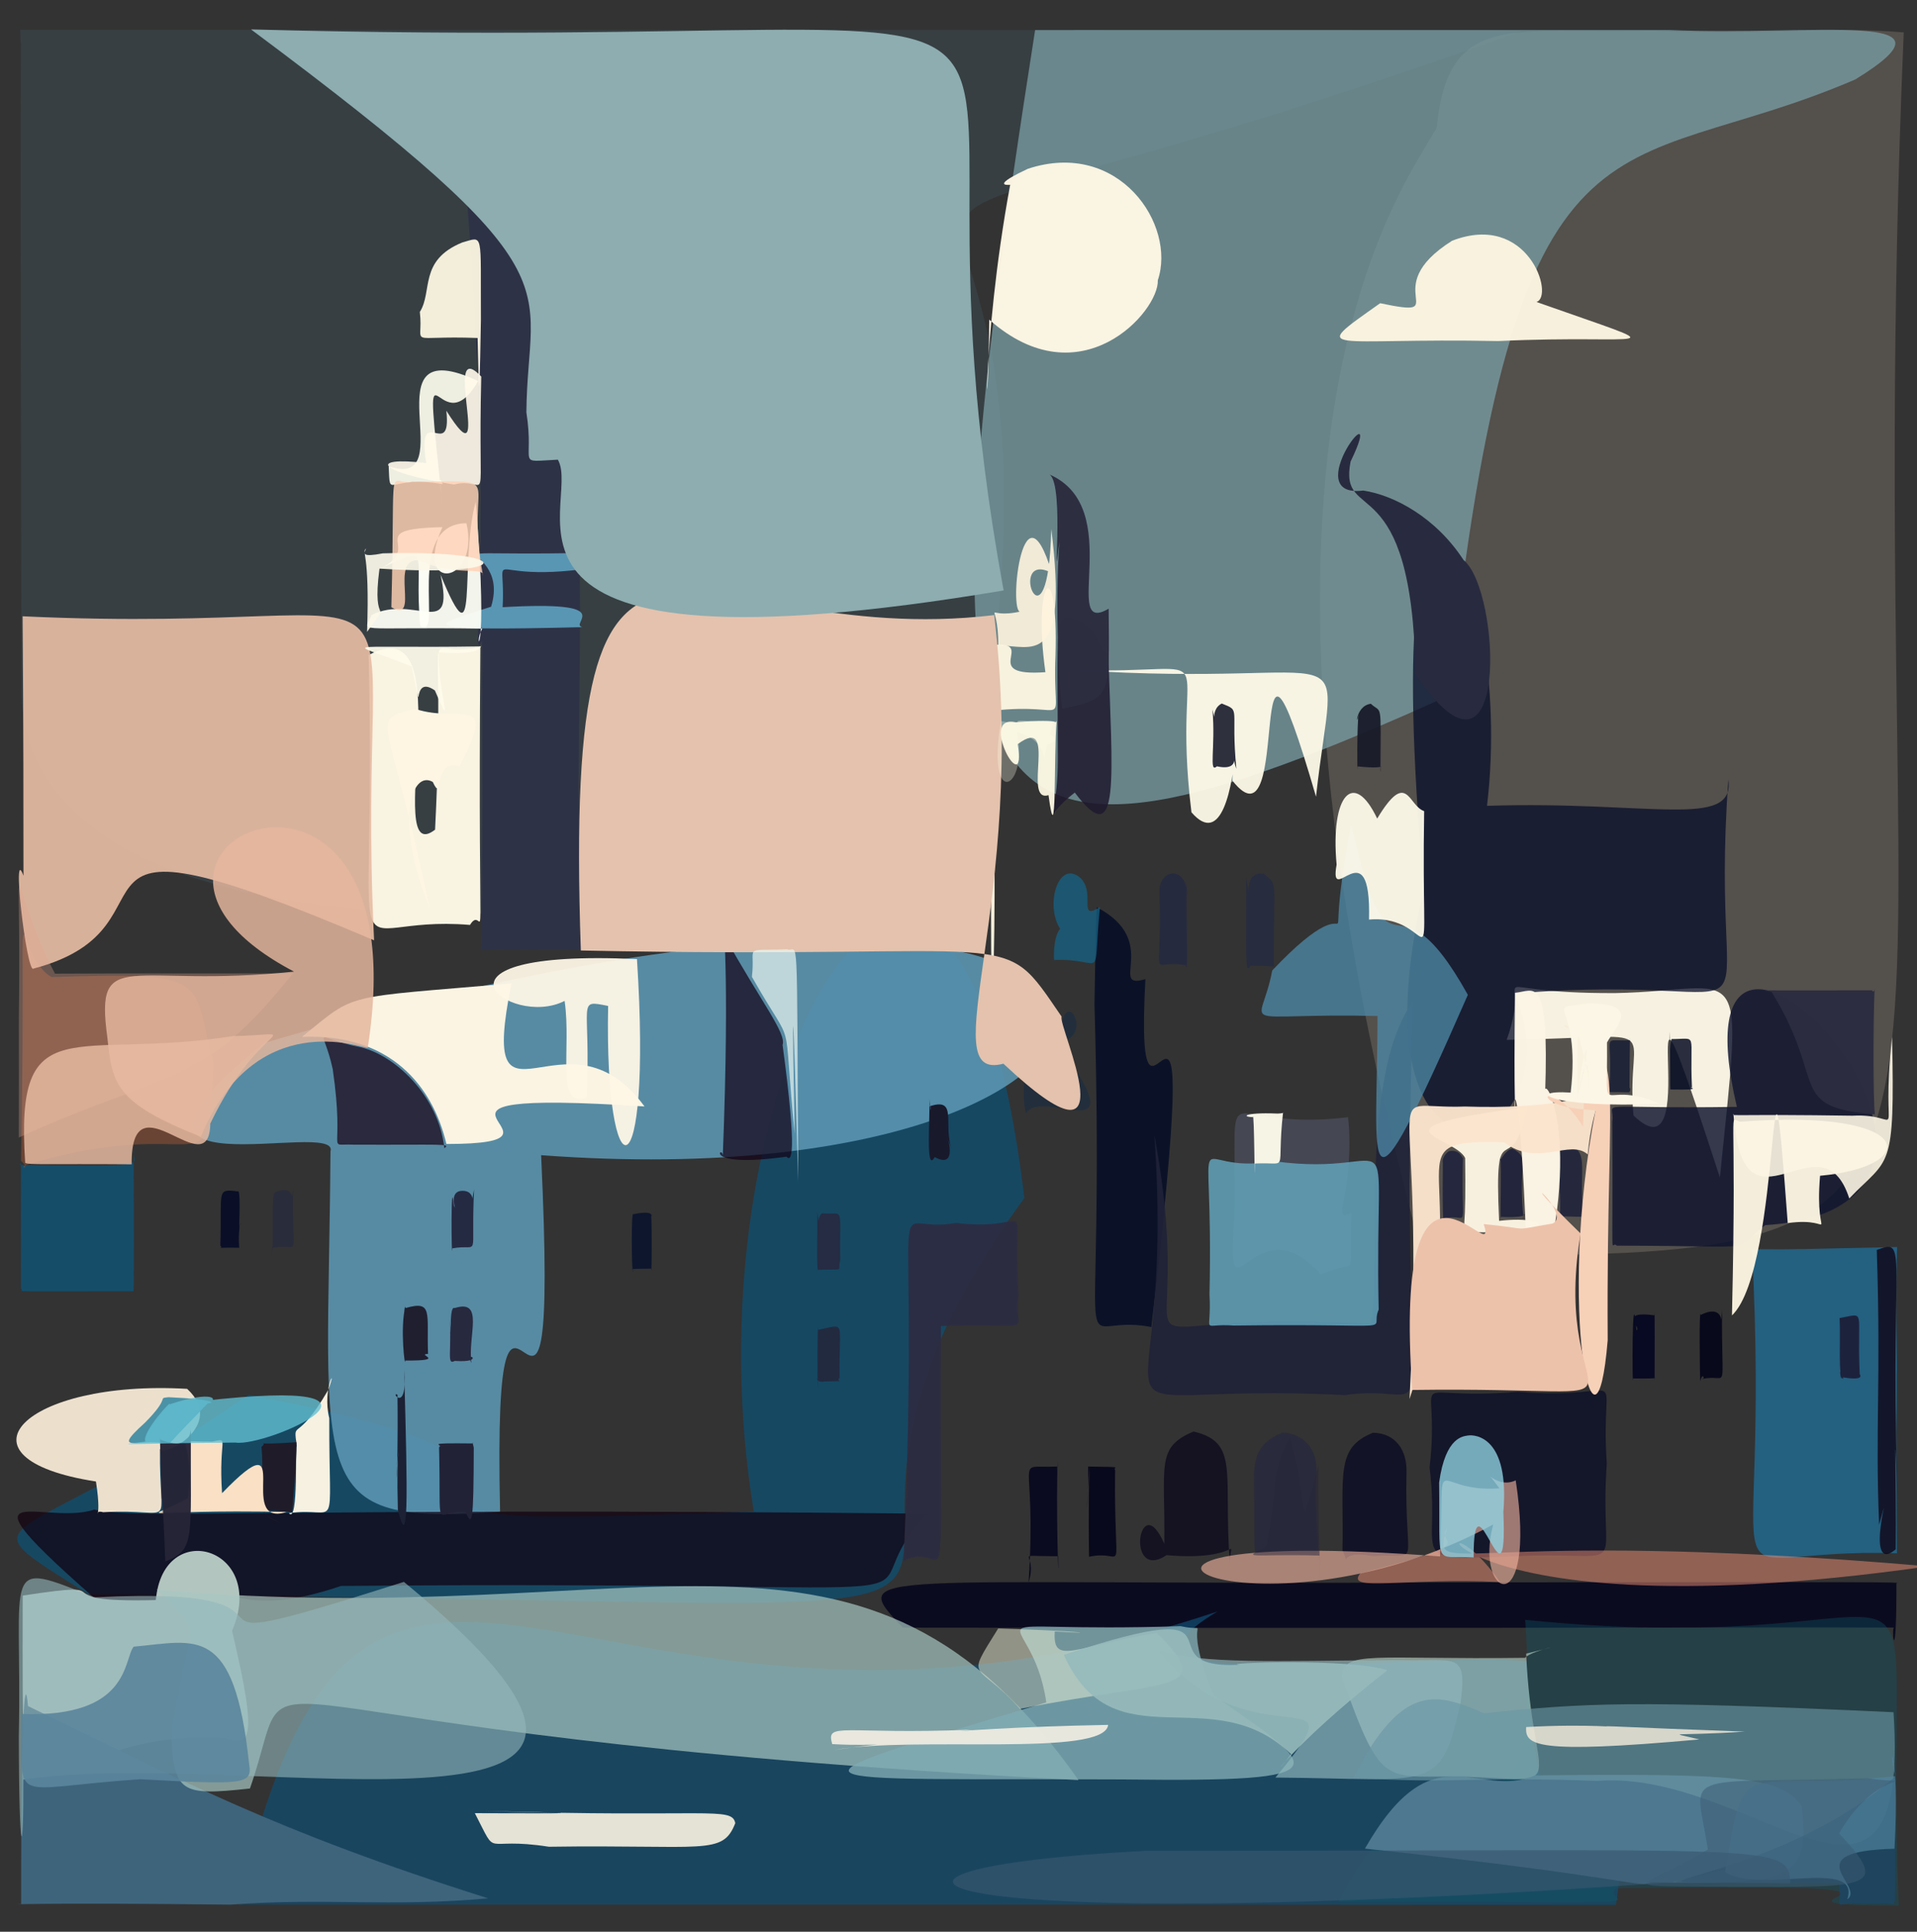 <?xml version="1.0" ?>
<svg xmlns="http://www.w3.org/2000/svg" version="1.1" width="508" height="512">
  <rect width="100%" height="100%" fill="#333333" stroke="none"/>
  <defs/>
  <g>
    <path d="M 403.355 8.173 C 154.052 97.58 306.892 -12.139 253.854 229.274 C 60.459 262.69 4.167 225.296 5.69 180.803 C 5.152 -56.031 5.963 28.198 5.357 7.93 C 166.793 8.028 179.168 7.769 403.355 8.173" stroke-width="0.0" fill="rgb(62, 81, 90)" opacity="0.425" stroke="rgb(196, 150, 217)" stroke-opacity="0.766" stroke-linecap="round" stroke-linejoin="round"/>
    <path d="M 504.49 8.585 C 491.09 323.953 546.285 334.361 376.863 332.538 C 318.032 116.966 372.159 49.518 380.727 33.859 C 383.786 2.364 401.289 9.261 437.468 8.133 C 468.729 9.647 483.561 6.787 504.49 8.585" stroke-width="0.0" fill="rgb(123, 115, 107)" opacity="0.456" stroke="rgb(132, 108, 241)" stroke-opacity="0.248" stroke-linecap="round" stroke-linejoin="round"/>
    <path d="M 491.679 21.039 C 427.247 48.854 401.604 20.371 383.953 184.371 C 252.471 243.568 240.456 223.784 274.303 7.959 C 367.26 7.938 376.082 7.977 442.272 7.95 C 481.134 9.618 522.084 2.363 491.679 21.039" stroke-width="0.0" fill="rgb(122, 160, 166)" opacity="0.746" stroke="rgb(247, 74, 75)" stroke-opacity="0.692" stroke-linecap="round" stroke-linejoin="round"/>
    <path d="M 271.455 317.527 C 179.133 443.578 354.634 424.838 23.421 422.537 C -12.049 400.124 2.809 412.606 65.921 369.715 C 192.556 393.42 52.782 406.348 199.766 400.602 C 179.927 281.118 253.043 164.509 271.455 317.527" stroke-width="0.0" fill="rgb(0, 89, 135)" opacity="0.562" stroke="rgb(27, 254, 142)" stroke-opacity="0.232" stroke-linecap="round" stroke-linejoin="round"/>
    <path d="M 455.766 312.083 C 428.974 229.605 453.439 315.376 432.865 295.646 C 430.623 270.149 443.629 274.874 399.25 275.617 C 406.908 254.783 388.735 263.386 428.01 263.211 C 462.526 262.591 462.025 250.951 455.766 312.083" stroke-width="0.0" fill="rgb(255, 250, 233)" opacity="0.947" stroke="rgb(42, 155, 121)" stroke-opacity="0.341" stroke-linecap="round" stroke-linejoin="round"/>
    <path d="M 458.014 206.615 C 452.389 283.481 477.064 257.06 401.487 263.316 C 418.845 307.252 356.259 324.879 377.345 235.603 C 363.885 87.265 401.932 147.259 394.053 213.581 C 437.309 212.191 459.743 219.902 458.014 206.615" stroke-width="0.0" fill="rgb(10, 15, 42)" opacity="0.768" stroke="rgb(57, 35, 238)" stroke-opacity="0.42" stroke-linecap="round" stroke-linejoin="round"/>
    <path d="M 502.552 419.665 C 502.587 442.504 501.179 433.043 501.826 431.376 C 456.351 431.173 438.399 431.638 239.24 431.396 C 224.127 415.534 229.435 420.162 381.004 419.423 C 502.921 419.224 504.236 419.327 502.552 419.665" stroke-width="0.0" fill="rgb(4, 4, 29)" opacity="0.844" stroke="rgb(14, 49, 44)" stroke-opacity="0.551" stroke-linecap="round" stroke-linejoin="round"/>
    <path d="M 143.397 306.173 C 148.574 416.94 130.358 303.629 132.52 400.658 C 80.017 404.578 86.931 393.05 87.577 305.19 C 90.422 296.052 17.602 318.471 70.126 276.424 C 341.342 196.157 331.095 320.187 143.397 306.173" stroke-width="0.0" fill="rgb(92, 151, 178)" opacity="0.88" stroke="rgb(68, 93, 157)" stroke-opacity="0.719" stroke-linecap="round" stroke-linejoin="round"/>
    <path d="M 303.524 259.513 C 300.243 321.551 320.097 223.244 305.103 351.738 C 282.674 347.131 293.089 373.546 290.028 265.87 C 290.054 267.158 290.278 247.207 290.643 240.467 C 307.802 249.404 293.434 262.554 303.524 259.513" stroke-width="0.0" fill="rgb(0, 9, 37)" opacity="0.787" stroke="rgb(120, 153, 50)" stroke-opacity="0.476" stroke-linecap="round" stroke-linejoin="round"/>
    <path d="M 404.621 440.226 C 407.994 522.167 434.71 463.825 428.219 504.889 C 302.764 504.793 295.836 504.748 63.25 504.786 C 97.179 357.281 155.319 483.295 322.615 427.114 C 284.12 450.238 373.809 437.692 404.621 440.226" stroke-width="0.0" fill="rgb(17, 75, 111)" opacity="0.734" stroke="rgb(203, 145, 219)" stroke-opacity="0.251" stroke-linecap="round" stroke-linejoin="round"/>
    <path d="M 306.818 74.282 C 307.154 82.599 286.271 106.058 262.14 84.72 C 261.697 125.28 259.655 92.304 267.72 48.844 C 275.752 47.512 256.915 51.988 272.403 44.728 C 296.48 36.818 311.779 59.545 306.818 74.282" stroke-width="0.0" fill="rgb(255, 247, 229)" opacity="0.968" stroke="rgb(153, 250, 186)" stroke-opacity="0.693" stroke-linecap="round" stroke-linejoin="round"/>
    <path d="M 245.792 401.193 C 219.501 428.404 276.699 418.682 90.336 420.347 C 39.965 437.676 53.462 388.619 37.441 434.267 C -17.85 387.223 10.424 404.953 24.987 400.109 C 36.271 402.863 71.719 399.393 245.792 401.193" stroke-width="0.0" fill="rgb(18, 0, 16)" opacity="0.718" stroke="rgb(110, 49, 213)" stroke-opacity="0.381" stroke-linecap="round" stroke-linejoin="round"/>
    <path d="M 503.175 505.071 C 452.669 505.062 537.709 498.765 428.035 500.491 C 424.362 505.235 450.81 503.864 354.635 504.077 C 383.41 447.487 409.019 506.014 404.185 429.325 C 524.597 441.56 498.495 391.642 503.175 505.071" stroke-width="0.0" fill="rgb(15, 89, 105)" opacity="0.367" stroke="rgb(1, 249, 7)" stroke-opacity="0.184" stroke-linecap="round" stroke-linejoin="round"/>
    <path d="M 374.499 265.343 C 369.956 392.895 384.914 365.568 356.385 369.749 C 279.596 365.901 312.196 388.693 305.892 300.833 C 319.225 372.289 284.552 345.753 363.338 350.897 C 366.088 334.666 360.072 285.048 374.499 265.343" stroke-width="0.0" fill="rgb(31, 34, 56)" opacity="0.903" stroke="rgb(26, 206, 185)" stroke-opacity="0.357" stroke-linecap="round" stroke-linejoin="round"/>
    <path d="M 35.402 304.642 C 35.619 349.337 35.284 341.506 35.369 342.245 C -1.84 342.207 7.114 342.496 5.558 341.58 C 5.441 308.083 5.727 306.747 5.298 308.763 C 43.309 309.346 34.497 308.588 35.402 304.642" stroke-width="0.0" fill="rgb(0, 94, 142)" opacity="0.594" stroke="rgb(103, 122, 237)" stroke-opacity="0.975" stroke-linecap="round" stroke-linejoin="round"/>
    <path d="M 127.294 171.378 C 126.543 268.204 129.008 237.77 124.542 245.148 C 88.406 242.109 100.076 267.105 97.686 173.623 C 123.414 160.007 100.834 231.051 115.293 219.906 C 118.506 155.971 110.356 176.037 127.294 171.378" stroke-width="0.0" fill="rgb(255, 249, 231)" opacity="0.967" stroke="rgb(100, 129, 92)" stroke-opacity="0.558" stroke-linecap="round" stroke-linejoin="round"/>
    <path d="M 154.644 247.432 C 152.241 253.317 170.19 251.251 127.471 251.807 C 127.945 221.189 127.904 207.307 127.706 169.886 C 124.198 176.955 131.162 150.016 123.869 54.328 C 166.868 87.759 148.861 175.257 154.644 247.432" stroke-width="0.0" fill="rgb(47, 51, 71)" opacity="0.996" stroke="rgb(59, 178, 29)" stroke-opacity="0.446" stroke-linecap="round" stroke-linejoin="round"/>
    <path d="M 467.787 324.712 C 457.952 332.131 470.009 330.198 428.436 330.158 C 426.702 328.178 427.47 339.108 427.255 297.257 C 428.217 291.433 420.027 293.979 460.269 293.371 C 440.627 209.95 546.049 319.817 467.787 324.712" stroke-width="0.0" fill="rgb(17, 22, 48)" opacity="0.836" stroke="rgb(156, 26, 187)" stroke-opacity="0.385" stroke-linecap="round" stroke-linejoin="round"/>
    <path d="M 61.492 432.253 C 68.6 462.109 66.073 462.751 59.609 460.718 C 3.866 457.233 5.981 507.184 6.013 422.905 C 34.71 418.484 8.991 424.893 41.301 424.092 C 43.193 401.99 70.978 410.198 61.492 432.253" stroke-width="0.0" fill="rgb(179, 197, 191)" opacity="1.0" stroke="rgb(94, 125, 83)" stroke-opacity="0.329" stroke-linecap="round" stroke-linejoin="round"/>
    <path d="M 425.791 387.867 C 423.732 417.267 432.457 411.81 406.267 412.296 C 370.561 413.443 382.11 415.115 378.837 388.952 C 382.048 361.221 370.316 371.512 402.236 368.895 C 433.323 371.399 423.877 359.648 425.791 387.867" stroke-width="0.0" fill="rgb(16, 19, 41)" opacity="0.879" stroke="rgb(115, 33, 228)" stroke-opacity="0.955" stroke-linecap="round" stroke-linejoin="round"/>
    <path d="M 348.74 211.158 C 329.251 144.064 343.037 227.816 326.586 206.901 C 327.584 151.945 331.706 233.842 315.732 215.295 C 309.866 167.581 327.649 178.92 284.799 177.581 C 362.168 182.677 353.841 164.924 348.74 211.158" stroke-width="0.0" fill="rgb(255, 250, 232)" opacity="0.945" stroke="rgb(79, 182, 54)" stroke-opacity="0.294" stroke-linecap="round" stroke-linejoin="round"/>
    <path d="M 269.942 343.191 C 268.363 354.234 276.529 350.595 249.337 351.452 C 248.809 435.998 252.038 406.957 239.453 413.725 C 244.206 303.509 233.533 327.953 253.336 324.12 C 275.233 326.89 268.012 314.043 269.942 343.191" stroke-width="0.0" fill="rgb(44, 44, 66)" opacity="0.953" stroke="rgb(95, 207, 156)" stroke-opacity="0.337" stroke-linecap="round" stroke-linejoin="round"/>
    <path d="M 129.359 503.148 C 103.043 505.509 86.363 502.931 61.034 504.818 C 7.989 504.196 1.635 504.931 5.603 504.636 C 5.558 447.322 6.785 444.555 7.421 452.187 C 48.868 472.179 72.625 485.216 129.359 503.148" stroke-width="0.0" fill="rgb(62, 100, 124)" opacity="1.0" stroke="rgb(55, 87, 40)" stroke-opacity="0.107" stroke-linecap="round" stroke-linejoin="round"/>
    <path d="M 285.805 471.801 C 46.388 459.362 80.838 432.22 66.234 474.028 C 47.798 476.056 46.082 475.127 45.366 459.438 C 50.079 426.982 54.814 435.371 41.506 421.321 C 173.153 432.969 228.615 390.641 285.805 471.801" stroke-width="0.0" fill="rgb(168, 199, 194)" opacity="0.698" stroke="rgb(68, 148, 141)" stroke-opacity="0.356" stroke-linecap="round" stroke-linejoin="round"/>
    <path d="M 502.553 379.181 C 502.84 350.182 502.314 358.781 502.685 411.676 C 448.78 409.914 469.661 433.84 464.273 331.101 C 478.853 331.181 474.49 331.073 502.722 330.521 C 502.166 349.856 503.036 362.95 502.553 379.181" stroke-width="0.0" fill="rgb(29, 118, 164)" opacity="0.675" stroke="rgb(24, 105, 106)" stroke-opacity="0.613" stroke-linecap="round" stroke-linejoin="round"/>
    <path d="M 107.037 419.27 C 200.558 496.376 67.637 462.668 6.187 471.677 C 6.3 492.512 5.054 494.371 4.98 460.256 C 5.951 415.108 -0.166 413.215 25.034 423.365 C 94.254 419.825 32.141 443.022 107.037 419.27" stroke-width="0.0" fill="rgb(146, 182, 185)" opacity="0.609" stroke="rgb(173, 206, 110)" stroke-opacity="0.353" stroke-linecap="round" stroke-linejoin="round"/>
    <path d="M 66.024 467.643 C 66.956 473.034 64.388 473.039 37.111 471.58 C 1.218 473.993 6.134 479.13 5.781 454.282 C 34.651 455.341 32.698 439.665 35.428 436.436 C 51.833 435.001 62.1 430.043 66.024 467.643" stroke-width="0.0" fill="rgb(90, 133, 156)" opacity="0.902" stroke="rgb(196, 134, 230)" stroke-opacity="0.211" stroke-linecap="round" stroke-linejoin="round"/>
    <path d="M 358.169 321.41 C 357.259 340.576 360.825 332.995 350.034 337.758 C 331.963 317.524 324.623 354.149 327.197 322.006 C 327.711 280.663 321.969 300.452 357.247 296.108 C 359.207 316.112 352.093 324.438 358.169 321.41" stroke-width="0.0" fill="rgb(74, 76, 91)" opacity="0.82" stroke="rgb(162, 17, 46)" stroke-opacity="0.908" stroke-linecap="round" stroke-linejoin="round"/>
    <path d="M 365.348 347.085 C 362.584 353.352 373.879 350.727 326.954 351.331 C 317.809 350.655 321.154 354.32 320.511 343.038 C 321.695 291.45 313.999 312.018 337.571 307.757 C 372.416 312.692 364.149 291.25 365.348 347.085" stroke-width="0.0" fill="rgb(99, 165, 189)" opacity="0.836" stroke="rgb(129, 209, 137)" stroke-opacity="0.366" stroke-linecap="round" stroke-linejoin="round"/>
    <path d="M 388.977 263.672 C 359.872 330.109 365.033 309.547 365.042 269.281 C 326.083 268.408 334.058 273.703 337.131 257.221 C 364.071 228.756 349.207 265.412 358.035 218.671 C 368.996 265.889 368.642 227.138 388.977 263.672" stroke-width="0.0" fill="rgb(77, 136, 165)" opacity="0.773" stroke="rgb(151, 102, 184)" stroke-opacity="0.569" stroke-linecap="round" stroke-linejoin="round"/>
    <path d="M 407.158 80.033 C 446.365 93.919 436.347 88.501 396.991 90.398 C 352.089 89.46 346.056 94.266 365.74 80.366 C 385.914 84.624 364.341 76.723 384.799 63.809 C 404.99 55.997 412.001 78.581 407.158 80.033" stroke-width="0.0" fill="rgb(253, 245, 225)" opacity="0.964" stroke="rgb(83, 115, 11)" stroke-opacity="0.176" stroke-linecap="round" stroke-linejoin="round"/>
    <path d="M 56.55 281.928 C 54.615 317.453 55.826 294.361 7.863 308.476 C 4.001 309.535 8.565 310.253 5.567 307.692 C 7.264 219.394 2.714 252.86 13.684 258.971 C 56.866 257.566 50.654 259.39 56.55 281.928" stroke-width="0.0" fill="rgb(208, 101, 55)" opacity="0.343" stroke="rgb(27, 252, 9)" stroke-opacity="0.416" stroke-linecap="round" stroke-linejoin="round"/>
    <path d="M 377.399 214.976 C 376.552 267.263 381.622 242.027 362.787 243.73 C 363.404 218.852 352.061 241.256 354.196 229.167 C 352.497 210.646 358.739 203.839 364.95 216.955 C 372.954 203.689 373.145 213.623 377.399 214.976" stroke-width="0.0" fill="rgb(255, 252, 236)" opacity="0.939" stroke="rgb(184, 54, 164)" stroke-opacity="0.468" stroke-linecap="round" stroke-linejoin="round"/>
    <path d="M 117.333 134.619 C 116.888 129.42 115.872 125.03 117.346 128.314 C 102.429 125.76 103.415 132.822 102.999 123.597 C 123.19 130.275 96.624 86.939 126.721 101.001 C 115.69 120.056 111.606 80.99 117.333 134.619" stroke-width="0.0" fill="rgb(255, 255, 240)" opacity="0.911" stroke="rgb(82, 54, 102)" stroke-opacity="0.956" stroke-linecap="round" stroke-linejoin="round"/>
    <path d="M 170.795 293.258 C 95.33 288.338 159.044 303.217 118.297 303.208 C 114.666 287.824 103.427 273.862 80.025 274.808 C 94.767 262.901 90.069 264.591 135.533 260.656 C 126.449 305.57 149.859 264.684 170.795 293.258" stroke-width="0.0" fill="rgb(251, 244, 227)" opacity="1.0" stroke="rgb(146, 247, 92)" stroke-opacity="0.319" stroke-linecap="round" stroke-linejoin="round"/>
    <path d="M 293.722 173.229 C 294.606 205.23 297.137 226.519 284.823 210.065 C 272.74 219.373 280.655 223.721 280.31 199.41 C 280.225 164.738 279.672 163.312 283.509 163.656 C 292.258 166.168 290.437 172.262 293.722 173.229" stroke-width="0.0" fill="rgb(31, 25, 46)" opacity="0.854" stroke="rgb(52, 113, 24)" stroke-opacity="0.621" stroke-linecap="round" stroke-linejoin="round"/>
    <path d="M 279.698 173.737 C 278.781 194.802 284.821 185.875 262.941 188.384 C 265.081 265.164 260.891 309.186 263.527 170.916 C 274.736 170.094 259.26 179.428 277.033 178.157 C 273.51 153.294 280.517 145.815 279.698 173.737" stroke-width="0.0" fill="rgb(255, 248, 227)" opacity="0.947" stroke="rgb(208, 247, 99)" stroke-opacity="0.481" stroke-linecap="round" stroke-linejoin="round"/>
    <path d="M 325.882 413.967 C 326.274 406.462 329.34 413.903 309.133 412.188 C 298.025 419.486 301.903 393.889 308.539 409.195 C 308.813 388.414 306.187 383.651 316.286 379.415 C 328.575 382.286 324.133 390.68 325.882 413.967" stroke-width="0.0" fill="rgb(15, 11, 31)" opacity="0.82" stroke="rgb(252, 133, 131)" stroke-opacity="0.989" stroke-linecap="round" stroke-linejoin="round"/>
    <path d="M 456.327 347.37 C 456.159 370.808 458.238 363.818 451.083 365.504 C 451.867 365.998 451.336 363.25 450.54 366.051 C 450.5 365.1 450.155 346.012 450.747 348.495 C 458.146 344.771 455.55 354.493 456.327 347.37" stroke-width="0.0" fill="rgb(0, 2, 23)" opacity="0.836" stroke="rgb(90, 127, 82)" stroke-opacity="0.713" stroke-linecap="round" stroke-linejoin="round"/>
    <path d="M 99.133 249.226 C 6.291 209.668 51.977 245.334 8.88 256.725 C 7.071 258.56 2.619 220.325 6.599 233.253 C 5.911 251.752 6.468 224.132 5.99 163.341 C 123.616 168.844 93.64 136.924 99.133 249.226" stroke-width="0.0" fill="rgb(231, 189, 164)" opacity="0.916" stroke="rgb(125, 101, 46)" stroke-opacity="0.207" stroke-linecap="round" stroke-linejoin="round"/>
    <path d="M 482.311 311.627 C 480.683 331.053 487.673 322.237 473.743 324.172 C 468.438 252.366 472.639 335.674 458.964 348.647 C 460.381 288.851 457.713 297.058 461.353 297.293 C 508.031 293.767 509.269 309.198 482.311 311.627" stroke-width="0.0" fill="rgb(255, 248, 228)" opacity="0.95" stroke="rgb(62, 105, 105)" stroke-opacity="0.196" stroke-linecap="round" stroke-linejoin="round"/>
    <path d="M 133.194 160.933 C 164.379 159.133 150.758 165.236 154.268 166.227 C 106.698 167.4 114.808 165.656 130.142 160.814 C 136.403 140.374 98.097 149.175 178.891 145.804 C 124.297 160.393 134.294 140.345 133.194 160.933" stroke-width="0.0" fill="rgb(96, 170, 201)" opacity="0.835" stroke="rgb(110, 34, 18)" stroke-opacity="0.98" stroke-linecap="round" stroke-linejoin="round"/>
    <path d="M 42.395 383.974 C 42.099 406.641 47.355 399.631 27.335 400.808 C 24.11 399.786 27.315 405.075 25.426 392.662 C -13.969 386.558 6.318 365.591 49.595 368.106 C 60.165 377.879 42.898 386.559 42.395 383.974" stroke-width="0.0" fill="rgb(236, 224, 205)" opacity="1.0" stroke="rgb(2, 181, 21)" stroke-opacity="0.248" stroke-linecap="round" stroke-linejoin="round"/>
    <path d="M 194.847 483.219 C 191.443 491.901 186.796 488.866 145.456 489.469 C 127.32 486.625 132.285 493.053 125.831 480.569 C 131.931 480.56 172.46 480.87 128.541 480.01 C 187.673 481.785 193.949 478.722 194.847 483.219" stroke-width="0.0" fill="rgb(255, 247, 228)" opacity="0.884" stroke="rgb(132, 69, 179)" stroke-opacity="0.187" stroke-linecap="round" stroke-linejoin="round"/>
    <path d="M 207.383 276.969 C 211.418 306.877 209.629 307.971 208.425 306.57 C 184.579 309.864 191.971 302.529 191.526 306.777 C 193.549 254.672 191.306 242.227 191.896 247.971 C 201.746 265.668 208.423 273.826 207.383 276.969" stroke-width="0.0" fill="rgb(17, 0, 22)" opacity="0.711" stroke="rgb(181, 240, 49)" stroke-opacity="0.859" stroke-linecap="round" stroke-linejoin="round"/>
    <path d="M 293.788 161.331 C 294.006 184.542 294.528 185.302 281.549 187.777 C 280.805 184.883 279.43 159.959 280.753 143.581 C 278.59 161.208 282.272 128.435 278.113 125.763 C 298.5 134.627 280.804 168.965 293.788 161.331" stroke-width="0.0" fill="rgb(46, 46, 65)" opacity="0.992" stroke="rgb(231, 250, 22)" stroke-opacity="0.09" stroke-linecap="round" stroke-linejoin="round"/>
    <path d="M 403.781 323.403 C 402.767 320.241 407.382 323.042 397.85 322.531 C 397.353 324.832 398.009 308.549 397.526 305.072 C 395.238 314.054 397.716 304.671 400.832 304.458 C 405.735 307.059 402.068 308.009 403.781 323.403" stroke-width="0.0" fill="rgb(33, 36, 59)" opacity="0.976" stroke="rgb(194, 82, 143)" stroke-opacity="0.942" stroke-linecap="round" stroke-linejoin="round"/>
    <path d="M 77.562 257.998 C 53.191 288.934 43.976 283.618 4.99 301.493 C 5.021 289.527 5.012 284.146 5 269.925 C 5.739 216.175 1.793 234.228 14.577 258.062 C 44.107 257.931 48.859 258.024 77.562 257.998" stroke-width="0.0" fill="rgb(226, 163, 141)" opacity="0.325" stroke="rgb(126, 197, 211)" stroke-opacity="0.385" stroke-linecap="round" stroke-linejoin="round"/>
    <path d="M 372.719 390.278 C 372.144 416.853 377.107 411.498 363.903 412.468 C 352.86 410.405 358.584 416.92 355.754 410.923 C 356.118 391.083 353.714 383.773 363.835 379.741 C 370.127 379.825 372.921 384.785 372.719 390.278" stroke-width="0.0" fill="rgb(14, 14, 37)" opacity="0.842" stroke="rgb(132, 139, 32)" stroke-opacity="0.99" stroke-linecap="round" stroke-linejoin="round"/>
    <path d="M 501.393 274.788 C 502.176 311.086 500.698 306.492 490.056 317.651 C 482.571 294.425 461.92 330.845 459.358 295.29 C 458.463 295.886 461.041 295.259 490.862 295.71 C 505.66 294.91 498.072 305.282 501.393 274.788" stroke-width="0.0" fill="rgb(252, 245, 228)" opacity="0.903" stroke="rgb(182, 144, 14)" stroke-opacity="0.926" stroke-linecap="round" stroke-linejoin="round"/>
    <path d="M 279.897 276.136 C 302.367 306.618 276.402 287.764 271.862 295.089 C 269.233 284.191 277.231 270.339 264.433 270.604 C 260.482 265.126 261.538 264.78 281.152 271.925 C 283 261.441 290.064 276.037 279.897 276.136" stroke-width="0.0" fill="rgb(28, 45, 65)" opacity="0.698" stroke="rgb(109, 121, 134)" stroke-opacity="0.137" stroke-linecap="round" stroke-linejoin="round"/>
    <path d="M 117.754 304.317 C 119.6 303.013 117.249 303.49 93.602 303.386 C 86.155 303.02 91.523 306.551 88.175 283.386 C 85.58 271.41 82.148 274.903 95.779 277.62 C 104.448 279.701 116.195 290.214 117.754 304.317" stroke-width="0.0" fill="rgb(40, 37, 58)" opacity="0.956" stroke="rgb(123, 52, 58)" stroke-opacity="0.003" stroke-linecap="round" stroke-linejoin="round"/>
    <path d="M 127.442 84.717 C 126.908 117.336 126.778 95.621 126.566 89.581 C 107.086 88.846 112.358 92.207 111.256 82.677 C 114.712 77.209 110.908 69.034 122.467 64.277 C 128.271 62.673 127.307 61.108 127.442 84.717" stroke-width="0.0" fill="rgb(255, 249, 228)" opacity="0.937" stroke="rgb(206, 156, 103)" stroke-opacity="0.969" stroke-linecap="round" stroke-linejoin="round"/>
    <path d="M 438.463 365.681 C 437.846 364.813 441.892 365.491 432.747 365.348 C 432.614 370.358 432.337 336.845 433.679 352.633 C 435.019 351.744 428.836 347.335 438.414 348.616 C 438.508 344.772 438.511 362.27 438.463 365.681" stroke-width="0.0" fill="rgb(0, 2, 31)" opacity="0.843" stroke="rgb(162, 152, 89)" stroke-opacity="0.215" stroke-linecap="round" stroke-linejoin="round"/>
    <path d="M 281.334 269.466 C 280.059 271.566 300.778 314.666 265.9 281.924 C 246.6 287.055 272.557 239.089 263.454 163.025 C 181.801 172.815 149.021 109.015 153.919 251.924 C 274.113 254.428 264.457 244.872 281.334 269.466" stroke-width="0.0" fill="rgb(228, 194, 173)" opacity="1.0" stroke="rgb(78, 153, 111)" stroke-opacity="0.467" stroke-linecap="round" stroke-linejoin="round"/>
    <path d="M 387.77 303.685 C 386.829 328.901 390.037 321.274 382.596 322.909 C 382.112 324.55 382.412 305.707 382.365 304.373 C 382.562 311.236 381.23 306.899 383.927 305.137 C 388.932 304.082 387.451 311.66 387.77 303.685" stroke-width="0.0" fill="rgb(36, 39, 61)" opacity="0.999" stroke="rgb(94, 50, 32)" stroke-opacity="0.095" stroke-linecap="round" stroke-linejoin="round"/>
    <path d="M 97.45 277.742 C 95.931 277.755 67.608 266.675 53.21 301.292 C 30.446 292.264 29.708 287.272 28.461 275.068 C 25.036 250.3 34.466 262.096 77.911 257.519 C 14.862 224.407 112.344 182.718 97.45 277.742" stroke-width="0.0" fill="rgb(229, 182, 157)" opacity="0.838" stroke="rgb(252, 111, 248)" stroke-opacity="0.957" stroke-linecap="round" stroke-linejoin="round"/>
    <path d="M 126.059 133.003 C 129.768 178.246 124.991 171.179 127.819 166.613 C 92.772 166.107 96.559 167.973 98.457 162.997 C 109.879 157.328 120.61 169.929 116.733 152.303 C 127.151 177.697 121.624 149.115 126.059 133.003" stroke-width="0.0" fill="rgb(255, 255, 246)" opacity="0.939" stroke="rgb(8, 4, 17)" stroke-opacity="0.168" stroke-linecap="round" stroke-linejoin="round"/>
    <path d="M 278.583 140.209 C 283.233 177.424 273.498 171.113 264.555 171.083 C 264.504 157.454 259.869 164.536 270.79 161.997 C 266.932 165.126 270.737 125.019 278.74 151.867 C 266.356 145.34 277.732 175.852 278.583 140.209" stroke-width="0.0" fill="rgb(255, 244, 222)" opacity="0.909" stroke="rgb(4, 43, 67)" stroke-opacity="0.714" stroke-linecap="round" stroke-linejoin="round"/>
    <path d="M 87.259 375.894 C 87.168 408.349 90.068 399.06 76.554 401.056 C 79.216 404.194 78.125 381.889 78.64 383.378 C 77.687 375.581 78.283 383.324 86.923 368.49 C 89.785 361.09 85.251 367.749 87.259 375.894" stroke-width="0.0" fill="rgb(255, 248, 230)" opacity="0.958" stroke="rgb(225, 131, 172)" stroke-opacity="0.207" stroke-linecap="round" stroke-linejoin="round"/>
    <path d="M 314.573 232.17 C 314.128 242.279 315.066 259.608 314.179 255.847 C 304.067 253.896 308.051 262.555 307.236 236.12 C 307.222 233.159 309.324 230.972 311.66 231.613 C 316.041 232.951 314.246 242.845 314.573 232.17" stroke-width="0.0" fill="rgb(38, 42, 62)" opacity="0.999" stroke="rgb(215, 63, 134)" stroke-opacity="0.511" stroke-linecap="round" stroke-linejoin="round"/>
    <path d="M 127.534 99.815 C 126.569 138.745 130.067 125.898 120.309 128.418 C 99.904 125.259 97.314 120.863 112.93 122.73 C 110.306 105.951 119.726 122.744 118.287 108.864 C 131.35 129.662 116.603 88.249 127.534 99.815" stroke-width="0.0" fill="rgb(255, 250, 234)" opacity="0.912" stroke="rgb(62, 162, 232)" stroke-opacity="0.591" stroke-linecap="round" stroke-linejoin="round"/>
    <path d="M 55.73 297.791 C 55.462 314.802 34.615 284.539 34.894 308.593 C 12.129 308.429 7.789 308.789 6.675 308.217 C 3.861 266.501 19.611 281.217 61.622 274.622 C 82.311 274.199 69.012 269.927 55.73 297.791" stroke-width="0.0" fill="rgb(231, 186, 161)" opacity="0.84" stroke="rgb(183, 197, 47)" stroke-opacity="0.44" stroke-linecap="round" stroke-linejoin="round"/>
    <path d="M 321.551 449.27 C 349.066 468.839 358.163 472.41 297.386 471.625 C 208.822 471.228 200.643 474.238 277.27 451.215 C 273.399 424.184 251.615 432.963 312.841 431.005 C 322.349 433.105 312.29 426.201 321.551 449.27" stroke-width="0.0" fill="rgb(128, 171, 179)" opacity="0.805" stroke="rgb(152, 90, 112)" stroke-opacity="0.174" stroke-linecap="round" stroke-linejoin="round"/>
    <path d="M 404.433 438.28 C 405.968 474.529 416.952 472.196 389.048 470.942 C 366.894 470.258 366.52 475.375 355.588 444.443 C 355.94 437.232 363.959 439.91 404.123 439.394 C 405.964 437.32 417.983 435.011 404.433 438.28" stroke-width="0.0" fill="rgb(222, 250, 233)" opacity="0.499" stroke="rgb(59, 99, 20)" stroke-opacity="0.258" stroke-linecap="round" stroke-linejoin="round"/>
    <path d="M 477.44 478.722 C 479.852 498.53 474.243 499.455 437.549 498.891 C 434.343 500.542 433.237 497.658 361.705 489.957 C 379.915 458.204 391.1 477.149 406.801 470.557 C 459.319 469.99 472.189 470.789 477.44 478.722" stroke-width="0.0" fill="rgb(77, 120, 144)" opacity="1.0" stroke="rgb(131, 68, 83)" stroke-opacity="0.809" stroke-linecap="round" stroke-linejoin="round"/>
    <path d="M 295.498 389.584 C 295.148 420.74 298.756 410.33 288.607 412.614 C 288.543 411.338 288.401 399.531 288.693 388.474 C 287.389 409.051 288.574 395.826 288.344 388.699 C 298.64 388.881 294.69 388.719 295.498 389.584" stroke-width="0.0" fill="rgb(1, 1, 25)" opacity="0.821" stroke="rgb(50, 40, 213)" stroke-opacity="0.365" stroke-linecap="round" stroke-linejoin="round"/>
    <path d="M 306.497 432.822 C 323.072 448.938 309.183 445.111 270.306 452.937 C 258.633 439.8 255.484 446.156 264.518 431.616 C 285.448 432.229 293.09 433.234 279.513 432.408 C 278.86 441.669 284.854 436.274 306.497 432.822" stroke-width="0.0" fill="rgb(237, 241, 216)" opacity="0.507" stroke="rgb(36, 212, 126)" stroke-opacity="0.706" stroke-linecap="round" stroke-linejoin="round"/>
    <path d="M 121.85 203.118 C 114.568 200.841 117.505 213.316 114.683 207.245 C 109.021 203.976 104.413 217.831 113.865 240.62 C 102.992 188.55 97.333 191.093 109.966 187.868 C 122.197 191.953 131.923 183.287 121.85 203.118" stroke-width="0.0" fill="rgb(254, 246, 227)" opacity="0.997" stroke="rgb(225, 203, 197)" stroke-opacity="0.874" stroke-linecap="round" stroke-linejoin="round"/>
    <path d="M 503.218 407.013 C 501.588 361.841 502.578 394.56 502.36 410.643 C 493.374 418.126 502.207 388.907 497.968 404.119 C 496.886 378.467 498.502 366.772 497.342 331.294 C 506.474 327.843 500.162 332.279 503.218 407.013" stroke-width="0.0" fill="rgb(15, 0, 17)" opacity="0.77" stroke="rgb(236, 20, 218)" stroke-opacity="0.901" stroke-linecap="round" stroke-linejoin="round"/>
    <path d="M 161.152 266.616 C 152.519 264.9 156.706 265.45 155.448 290.862 C 147.099 293.915 151.485 277.846 149.616 265.284 C 134.942 272.813 107.959 251.391 168.795 254.203 C 172.95 318.435 160.127 317.076 161.152 266.616" stroke-width="0.0" fill="rgb(255, 248, 231)" opacity="0.938" stroke="rgb(237, 43, 199)" stroke-opacity="0.318" stroke-linecap="round" stroke-linejoin="round"/>
    <path d="M 125.549 383.712 C 125.499 403.931 125.127 404.818 123.355 400.738 C 114.763 400.182 116.947 407.985 116.35 383.576 C 117.776 382.838 111.711 382.422 125.356 382.578 C 124.887 381.846 125.401 382.666 125.549 383.712" stroke-width="0.0" fill="rgb(34, 34, 55)" opacity="1.0" stroke="rgb(114, 170, 223)" stroke-opacity="0.737" stroke-linecap="round" stroke-linejoin="round"/>
    <path d="M 510.992 415.146 C 371.785 434.96 377.134 389.899 397.475 419.308 C 372.427 418.074 356.287 422.129 360.483 416.998 C 394.83 408.337 379.627 409.441 383.504 405.083 C 378.695 419.452 386.152 404.432 510.992 415.146" stroke-width="0.0" fill="rgb(241, 144, 118)" opacity="0.492" stroke="rgb(159, 4, 32)" stroke-opacity="0.676" stroke-linecap="round" stroke-linejoin="round"/>
    <path d="M 387.834 148.431 C 397.865 156.552 400.101 215.443 375.113 178.745 C 374.22 122.861 354.63 139.355 357.898 122.345 C 368.005 101.438 343.514 132.305 361.249 130.013 C 369.443 131.242 380.48 137.127 387.834 148.431" stroke-width="0.0" fill="rgb(40, 43, 63)" opacity="0.998" stroke="rgb(67, 187, 103)" stroke-opacity="0.715" stroke-linecap="round" stroke-linejoin="round"/>
    <path d="M 420.15 324.792 C 420.549 316.6 419.656 325.504 420.232 322.488 C 410.144 322.667 413.929 320.344 412.376 331.51 C 415.542 314.652 410.222 300.744 414.052 303.442 C 422.688 303.696 417.302 311.859 420.15 324.792" stroke-width="0.0" fill="rgb(36, 39, 61)" opacity="0.966" stroke="rgb(199, 247, 97)" stroke-opacity="0.32" stroke-linecap="round" stroke-linejoin="round"/>
    <path d="M 348.873 389.36 C 347.612 420.393 355.847 410.444 333.497 411.587 C 331.965 411.232 332.532 412.15 332.302 394.018 C 332.183 388.203 332.1 382.794 339.898 379.679 C 344.051 379.827 348.782 382.688 348.873 389.36" stroke-width="0.0" fill="rgb(41, 42, 60)" opacity="0.974" stroke="rgb(0, 75, 4)" stroke-opacity="0.501" stroke-linecap="round" stroke-linejoin="round"/>
    <path d="M 386.984 451.808 C 381.62 475.334 379.718 471.453 337.981 471.128 C 361.974 442.037 332.467 468.65 306.808 437.359 C 318.575 441.171 337.724 440.202 370.201 439.977 C 386.069 440.398 388.948 437.314 386.984 451.808" stroke-width="0.0" fill="rgb(143, 181, 187)" opacity="0.679" stroke="rgb(180, 199, 12)" stroke-opacity="0.082" stroke-linecap="round" stroke-linejoin="round"/>
    <path d="M 123.608 138.676 C 106.896 138.762 117.838 170.374 111.349 165.855 C 109.498 145.569 115.307 144.217 99.709 151.148 C 113.654 145.175 94.987 140.238 117.246 139.714 C 109.161 157.387 127.358 155.046 123.608 138.676" stroke-width="0.0" fill="rgb(254, 255, 246)" opacity="0.984" stroke="rgb(234, 248, 133)" stroke-opacity="0.374" stroke-linecap="round" stroke-linejoin="round"/>
    <path d="M 365.812 204.555 C 365.179 201.725 369.228 204.163 359.756 203.126 C 359.687 207.628 359.504 191.756 360.105 188.41 C 359.415 194.429 358.779 187.093 363.275 186.53 C 366.199 189.286 365.938 185.199 365.812 204.555" stroke-width="0.0" fill="rgb(24, 26, 41)" opacity="0.939" stroke="rgb(77, 36, 188)" stroke-opacity="0.8" stroke-linecap="round" stroke-linejoin="round"/>
    <path d="M 397.26 323.58 C 412.49 321.805 414.623 328.663 379.764 326.017 C 386.156 327.944 388.708 340.604 388.261 306.953 C 385.698 301.174 360.397 299.156 404.763 293.403 C 400.389 314.507 395.821 292.989 397.26 323.58" stroke-width="0.0" fill="rgb(255, 246, 228)" opacity="0.96" stroke="rgb(194, 40, 192)" stroke-opacity="0.246" stroke-linecap="round" stroke-linejoin="round"/>
    <path d="M 280.328 387.142 C 279.704 396.673 280.634 425.215 280.443 412.453 C 267.34 412.552 275.33 410.732 272.564 419.439 C 274.967 384.269 267.863 389.273 280.137 388.692 C 280.003 393.227 278.43 409.513 280.328 387.142" stroke-width="0.0" fill="rgb(0, 0, 28)" opacity="0.799" stroke="rgb(226, 106, 98)" stroke-opacity="0.615" stroke-linecap="round" stroke-linejoin="round"/>
    <path d="M 401.662 392.36 C 407.443 430.472 390.457 423.569 395.688 404.059 C 331.728 438.85 266.253 403.568 381.608 412.523 C 382.778 381.786 378.856 395.849 397.347 394.473 C 392.195 387.373 396.062 394.973 401.662 392.36" stroke-width="0.0" fill="rgb(241, 179, 159)" opacity="0.624" stroke="rgb(175, 249, 74)" stroke-opacity="0.731" stroke-linecap="round" stroke-linejoin="round"/>
    <path d="M 77.444 400.826 C 64.611 399.209 71.834 402.494 74.463 403.627 C 66.016 401.118 70.49 396.34 69.291 383.469 C 71.686 381.665 65.01 383.255 78.745 382.228 C 77.912 382.467 79.541 376.636 77.444 400.826" stroke-width="0.0" fill="rgb(33, 28, 41)" opacity="0.995" stroke="rgb(122, 235, 233)" stroke-opacity="0.66" stroke-linecap="round" stroke-linejoin="round"/>
    <path d="M 501.781 453.814 C 506.244 522.387 464.561 468.812 423.314 472.025 C 389.924 470.768 385.276 472.917 358.632 471.164 C 371.863 445.229 381.123 448.946 393.266 454.112 C 420.262 451.318 432.017 450.583 501.781 453.814" stroke-width="0.0" fill="rgb(106, 150, 164)" opacity="0.628" stroke="rgb(97, 138, 128)" stroke-opacity="0.401" stroke-linecap="round" stroke-linejoin="round"/>
    <path d="M 398.385 400.805 C 399.667 430.26 390.395 387.959 390.515 412.794 C 379.666 412.03 381.687 416.474 381.358 392.964 C 383.061 380.536 387.974 380.706 388.982 380.474 C 390.96 380.158 400.073 380.81 398.385 400.805" stroke-width="0.0" fill="rgb(146, 214, 230)" opacity="0.769" stroke="rgb(234, 97, 193)" stroke-opacity="0.101" stroke-linecap="round" stroke-linejoin="round"/>
    <path d="M 431.823 293.623 C 431.411 284.558 432.811 289.835 431.362 289.518 C 417.318 289.202 417.516 290.072 425.691 295.43 C 428.806 272.666 422.728 276.051 431.942 275.728 C 431.961 271.424 431.711 290.354 431.823 293.623" stroke-width="0.0" fill="rgb(33, 37, 56)" opacity="0.999" stroke="rgb(79, 204, 5)" stroke-opacity="0.511" stroke-linecap="round" stroke-linejoin="round"/>
    <path d="M 55.037 371.951 C 51.181 376.057 47.364 379.822 44.559 383.003 C 39.229 380.253 28.093 386.333 38.385 377.102 C 45.476 369.985 41.492 370.705 44.641 370.317 C 57.551 370.912 56.769 371.927 55.037 371.951" stroke-width="0.0" fill="rgb(70, 143, 165)" opacity="0.963" stroke="rgb(17, 77, 228)" stroke-opacity="0.882" stroke-linecap="round" stroke-linejoin="round"/>
    <path d="M 58.845 395.753 C 79.132 374.771 61.969 405.107 75.929 400.751 C 35.159 399.853 37.896 403.632 49.811 397.089 C 52.028 379.626 43.927 382.184 56.217 382.065 C 61.037 381.204 57.838 380.821 58.845 395.753" stroke-width="0.0" fill="rgb(255, 228, 200)" opacity="0.973" stroke="rgb(201, 49, 107)" stroke-opacity="0.187" stroke-linecap="round" stroke-linejoin="round"/>
    <path d="M 349.432 388.037 C 349.074 403.016 350.424 431.373 349.659 412.291 C 331.138 411.796 328.722 413.469 335.6 409.851 C 338.667 394.893 336.659 390.029 341.835 381.147 C 347.167 398.818 343.499 410.659 349.432 388.037" stroke-width="0.0" fill="rgb(41, 38, 58)" opacity="0.481" stroke="rgb(5, 111, 121)" stroke-opacity="0.273" stroke-linecap="round" stroke-linejoin="round"/>
    <path d="M 367.646 442.693 C 341.446 463.1 334.83 474.425 342.117 464.945 C 321.047 444.571 295.171 467.975 281.908 438.608 C 334.133 421.431 301.39 442.521 328.43 441.244 C 322.323 440.775 357.751 439.44 367.646 442.693" stroke-width="0.0" fill="rgb(151, 187, 188)" opacity="0.915" stroke="rgb(86, 53, 0)" stroke-opacity="0.491" stroke-linecap="round" stroke-linejoin="round"/>
    <path d="M 327.638 203.803 C 325.726 198.003 329.596 204.69 322.486 203.11 C 320.235 205.123 322.155 198.145 321.307 188.062 C 322.995 194.665 319.998 188.33 323.768 186.465 C 329.051 188.541 326.047 187.323 327.638 203.803" stroke-width="0.0" fill="rgb(46, 48, 62)" opacity="1.0" stroke="rgb(202, 186, 173)" stroke-opacity="0.854" stroke-linecap="round" stroke-linejoin="round"/>
    <path d="M 280.006 191.063 C 279.207 199.935 280.082 227.425 277.851 210.748 C 270.718 212.957 280.603 189.107 269.677 197.241 C 272.261 212.861 258.915 189.145 269.142 191.432 C 282.812 190.319 279.1 192.218 280.006 191.063" stroke-width="0.0" fill="rgb(255, 250, 229)" opacity="0.939" stroke="rgb(15, 55, 251)" stroke-opacity="0.567" stroke-linecap="round" stroke-linejoin="round"/>
    <path d="M 50.561 378.516 C 50.45 408.585 51.857 410.541 43.807 413.884 C 43.229 399.484 42.535 389.084 42.98 405.409 C 42.915 393.399 42.122 378.702 42.535 381.555 C 41.083 380.923 50.447 385.702 50.561 378.516" stroke-width="0.0" fill="rgb(38, 37, 55)" opacity="0.966" stroke="rgb(110, 200, 168)" stroke-opacity="0.781" stroke-linecap="round" stroke-linejoin="round"/>
    <path d="M 409.458 289.858 C 408.481 282.815 421.475 303.69 405.171 351.953 C 403.527 288.059 400.942 287.743 401.38 294.009 C 401.684 292.799 401.104 294.138 401.471 263.131 C 406.699 262.686 410.543 257.518 409.458 289.858" stroke-width="0.0" fill="rgb(252, 244, 228)" opacity="0.985" stroke="rgb(206, 217, 9)" stroke-opacity="0.736" stroke-linecap="round" stroke-linejoin="round"/>
    <path d="M 291.472 240.428 C 289.437 261.378 293.203 253.841 279.384 254.447 C 279.378 256.143 278.732 248.647 280.932 246.172 C 276.985 240.122 280.228 228.152 285.966 232.391 C 290.729 236.354 285.278 244.258 291.472 240.428" stroke-width="0.0" fill="rgb(22, 99, 134)" opacity="0.74" stroke="rgb(214, 239, 26)" stroke-opacity="0.307" stroke-linecap="round" stroke-linejoin="round"/>
    <path d="M 113.426 358.832 C 110.086 359.003 118.831 360.691 107.397 360.594 C 107.335 363.14 105.963 351.86 107.409 346.315 C 106.396 363.785 107.012 343.543 107.456 346.691 C 114.872 344.555 113.018 348.027 113.426 358.832" stroke-width="0.0" fill="rgb(32, 31, 48)" opacity="0.99" stroke="rgb(63, 218, 5)" stroke-opacity="0.269" stroke-linecap="round" stroke-linejoin="round"/>
    <path d="M 293.657 457.171 C 292.694 465.835 242.748 460.022 221.05 463.799 C 239.066 461.271 233.878 463.003 220.536 462.264 C 218.797 456.204 223.261 459.817 257.591 458.444 C 226.401 462.046 245.884 458.035 293.657 457.171" stroke-width="0.0" fill="rgb(244, 239, 228)" opacity="0.907" stroke="rgb(61, 204, 17)" stroke-opacity="0.68" stroke-linecap="round" stroke-linejoin="round"/>
    <path d="M 63.745 323.733 C 62.841 327.97 63.63 331.483 63.254 330.707 C 55.942 330.587 59.49 331.067 58.388 330.154 C 58.849 315.608 57.185 315.021 62.973 315.768 C 64.181 314.591 62.811 331.562 63.745 323.733" stroke-width="0.0" fill="rgb(5, 11, 38)" opacity="0.886" stroke="rgb(64, 190, 215)" stroke-opacity="0.182" stroke-linecap="round" stroke-linejoin="round"/>
    <path d="M 502.167 503.757 C 500.873 505.333 505.827 504.317 491.985 504.548 C 485.126 504.261 488.376 507.134 487.276 499.06 C 404.562 498.269 463.987 504.171 502.306 470.774 C 501.525 470.042 502.527 483.353 502.167 503.757" stroke-width="0.0" fill="rgb(29, 71, 100)" opacity="0.778" stroke="rgb(93, 195, 149)" stroke-opacity="0.647" stroke-linecap="round" stroke-linejoin="round"/>
    <path d="M 211.526 313.136 C 209.802 251.381 209.995 269.512 210.592 300.579 C 207.132 266.049 211.265 280.13 199.252 258.896 C 200.283 250.274 196.464 252.087 208.568 251.607 C 211.638 252.888 211.119 241.652 211.526 313.136" stroke-width="0.0" fill="rgb(238, 250, 243)" opacity="0.681" stroke="rgb(191, 160, 7)" stroke-opacity="0.634" stroke-linecap="round" stroke-linejoin="round"/>
    <path d="M 125.631 315.278 C 124.686 334.788 127.518 329.472 119.867 330.869 C 119.653 335.87 119.404 309.904 120.26 319.478 C 121.532 322.219 118.149 315.38 122.808 315.626 C 127.062 315.814 124.169 322.434 125.631 315.278" stroke-width="0.0" fill="rgb(37, 42, 67)" opacity="0.999" stroke="rgb(15, 51, 130)" stroke-opacity="0.929" stroke-linecap="round" stroke-linejoin="round"/>
    <path d="M 279.23 191.191 C 273.171 210.967 281.922 197.054 269.43 194.05 C 272.765 208.883 261.167 215.282 265.253 191.107 C 272.97 192.328 283.633 195.202 277.911 197.223 C 264.402 188.435 269.341 191.664 279.23 191.191" stroke-width="0.0" fill="rgb(255, 255, 235)" opacity="0.294" stroke="rgb(189, 114, 157)" stroke-opacity="0.005" stroke-linecap="round" stroke-linejoin="round"/>
    <path d="M 265.967 156.496 C 118.092 181.306 154.719 133.676 147.831 121.837 C 136.368 122.373 141.744 123.664 139.49 109.275 C 139.757 74.009 155.067 73.807 66.522 7.795 C 326.507 14.883 231.722 -29.192 265.967 156.496" stroke-width="0.0" fill="rgb(141, 173, 176)" opacity="1.0" stroke="rgb(152, 154, 83)" stroke-opacity="0.476" stroke-linecap="round" stroke-linejoin="round"/>
    <path d="M 496.759 262.189 C 496.379 271.044 496.356 290.736 496.829 295.36 C 473.355 293.398 484.312 286.983 469.516 262.953 C 467.81 262.223 460.518 262.593 496.406 262.477 C 495.704 262.448 496.609 263.319 496.759 262.189" stroke-width="0.0" fill="rgb(44, 45, 64)" opacity="0.985" stroke="rgb(108, 9, 24)" stroke-opacity="0.488" stroke-linecap="round" stroke-linejoin="round"/>
    <path d="M 53.127 371.377 C 114.097 364.354 70.69 383.677 62.366 382.346 C 32.337 382.576 29.276 383.261 38.532 382.073 C 37.454 379.701 45.913 370.495 44.929 372.224 C 59.12 367.44 58.012 372.657 53.127 371.377" stroke-width="0.0" fill="rgb(99, 191, 210)" opacity="0.793" stroke="rgb(16, 125, 78)" stroke-opacity="0.105" stroke-linecap="round" stroke-linejoin="round"/>
    <path d="M 222.497 365.193 C 221.159 366.329 225.135 365.978 218.605 366.143 C 215.194 366.821 217.029 363.084 216.685 367.804 C 216.573 364.668 216.619 349.118 216.843 352.459 C 224.427 350.914 222.254 349.672 222.497 365.193" stroke-width="0.0" fill="rgb(35, 42, 63)" opacity="0.967" stroke="rgb(103, 2, 144)" stroke-opacity="0.032" stroke-linecap="round" stroke-linejoin="round"/>
    <path d="M 127.998 152.558 C 128.25 150.038 120.909 152.966 111.073 148.544 C 102.805 147.689 111.646 165.515 103.711 160.948 C 104.83 118.181 102.34 129.252 109.994 127.59 C 135.633 127.817 122.784 124.88 127.998 152.558" stroke-width="0.0" fill="rgb(255, 209, 182)" opacity="0.83" stroke="rgb(209, 167, 206)" stroke-opacity="0.301" stroke-linecap="round" stroke-linejoin="round"/>
    <path d="M 502.028 489.993 C 475.327 490.703 494.484 499.935 489.512 503.425 C 493.293 492.211 466.055 502.122 457.168 496.201 C 462.258 463.068 461.513 475.453 502.238 470.742 C 499.85 461.142 503.542 463.378 502.028 489.993" stroke-width="0.0" fill="rgb(83, 133, 160)" opacity="0.659" stroke="rgb(136, 238, 154)" stroke-opacity="0.372" stroke-linecap="round" stroke-linejoin="round"/>
    <path d="M 492.816 364.126 C 490.383 362.191 497.237 366.631 487.988 364.991 C 488.023 366.903 486.907 360.557 488.471 365.416 C 487.001 365.74 487.805 354.942 487.483 349.347 C 494.689 348.074 492.03 346.709 492.816 364.126" stroke-width="0.0" fill="rgb(29, 33, 59)" opacity="0.976" stroke="rgb(228, 51, 126)" stroke-opacity="0.971" stroke-linecap="round" stroke-linejoin="round"/>
    <path d="M 420.734 305.971 C 415.977 301.741 407.447 309.555 398.614 302.77 C 366.199 301.791 393.282 309.586 373.523 370.822 C 378.201 281.139 363.865 294.21 388.214 293.277 C 435.076 294.832 423.312 278.709 420.734 305.971" stroke-width="0.0" fill="rgb(252, 229, 205)" opacity="0.96" stroke="rgb(197, 224, 242)" stroke-opacity="0.394" stroke-linecap="round" stroke-linejoin="round"/>
    <path d="M 77.682 315.025 C 77.133 335.293 80.113 329.341 72.266 330.706 C 71.753 331.153 73.119 326.879 71.8 333.4 C 72.896 330.25 71.577 316.292 72.948 316.009 C 79.537 313.072 76.75 322.25 77.682 315.025" stroke-width="0.0" fill="rgb(41, 44, 58)" opacity="1.0" stroke="rgb(125, 237, 184)" stroke-opacity="0.474" stroke-linecap="round" stroke-linejoin="round"/>
    <path d="M 116.31 172.905 C 115.83 182.342 120.666 195.772 115.237 182.994 C 108.387 178.192 112.725 193.353 109.09 176.663 C 91.904 169.615 88.291 171.914 127.561 171.325 C 126.887 170.599 129.566 173.851 116.31 172.905" stroke-width="0.0" fill="rgb(255, 251, 235)" opacity="0.937" stroke="rgb(230, 93, 186)" stroke-opacity="0.254" stroke-linecap="round" stroke-linejoin="round"/>
    <path d="M 124.913 361.258 C 123.032 357.608 129.121 361.278 120.51 360.704 C 118.1 362.043 120.033 357.528 118.962 347.061 C 120.232 361.656 118.516 345.634 120.476 346.694 C 128.45 344.19 123.936 353.959 124.913 361.258" stroke-width="0.0" fill="rgb(38, 39, 62)" opacity="0.98" stroke="rgb(41, 20, 22)" stroke-opacity="0.026" stroke-linecap="round" stroke-linejoin="round"/>
    <path d="M 426.037 355.192 C 422.831 394.244 412.537 347.414 422.82 294.234 C 402.839 293.648 410.179 283.708 419.494 298.592 C 419.896 284.804 421.307 274.127 414.333 271.722 C 431.632 279.96 425.556 280.548 426.037 355.192" stroke-width="0.0" fill="rgb(247, 208, 184)" opacity="1.0" stroke="rgb(87, 30, 97)" stroke-opacity="0.078" stroke-linecap="round" stroke-linejoin="round"/>
    <path d="M 100.564 150.711 C 98.342 167.438 104.204 157.832 97.269 167.477 C 98.049 145.709 95.698 146.613 97.032 145.365 C 96.314 146.834 95.954 147.711 101.467 146.66 C 136.857 145.666 137.463 153.079 100.564 150.711" stroke-width="0.0" fill="rgb(252, 249, 234)" opacity="0.922" stroke="rgb(237, 103, 45)" stroke-opacity="0.936" stroke-linecap="round" stroke-linejoin="round"/>
    <path d="M 448.366 288.232 C 446.864 288.137 452.38 288.958 442.686 288.761 C 442.449 289.416 442.746 279.145 442.412 273.464 C 443.32 284.014 442.39 276.277 442.976 275.398 C 450.176 275.427 447.664 273.227 448.366 288.232" stroke-width="0.0" fill="rgb(10, 16, 37)" opacity="0.867" stroke="rgb(213, 197, 114)" stroke-opacity="0.638" stroke-linecap="round" stroke-linejoin="round"/>
    <path d="M 418.843 326.918 C 410.292 378.536 447.399 367.391 374.24 368.398 C 368.957 292.098 397.532 337.852 393.18 324.437 C 406.746 325.735 399.578 326.294 411.396 324.297 C 417.319 321.721 397.443 306.118 418.843 326.918" stroke-width="0.0" fill="rgb(237, 194, 170)" opacity="1.0" stroke="rgb(34, 61, 198)" stroke-opacity="0.076" stroke-linecap="round" stroke-linejoin="round"/>
    <path d="M 425.853 276.319 C 426.072 298.796 423.403 285.469 439.673 292.495 C 411.119 293.967 403.425 288.777 416.225 289.583 C 419.134 264.185 407.898 267.8 420.89 265.941 C 435.38 265.907 427.884 272.445 425.853 276.319" stroke-width="0.0" fill="rgb(252, 246, 230)" opacity="0.998" stroke="rgb(43, 0, 119)" stroke-opacity="0.953" stroke-linecap="round" stroke-linejoin="round"/>
    <path d="M 474.413 499.226 C 444.284 498.478 436.487 500.363 451.345 496.843 C 463.456 493.887 460.49 494.234 443.167 498.895 C 236.736 513.609 211.041 495.32 303.584 490.56 C 471.297 490.585 474.106 488.32 474.413 499.226" stroke-width="0.0" fill="rgb(55, 87, 110)" opacity="0.654" stroke="rgb(33, 63, 162)" stroke-opacity="0.282" stroke-linecap="round" stroke-linejoin="round"/>
    <path d="M 222.653 334.143 C 221.679 337.078 224.508 336.323 216.899 336.549 C 216.201 337.924 216.75 323.921 216.537 321.208 C 217.654 327.218 216.001 322.862 217.878 321.571 C 223.878 322.166 222.453 318.805 222.653 334.143" stroke-width="0.0" fill="rgb(37, 44, 66)" opacity="0.97" stroke="rgb(91, 146, 216)" stroke-opacity="0.628" stroke-linecap="round" stroke-linejoin="round"/>
    <path d="M 421.169 288.511 C 421.02 278.735 419.8 281.202 417.735 291.543 C 422.384 275.99 420.281 272.299 418.066 290.37 C 418.015 275.876 417.728 271.243 419.106 277.512 C 420.83 284.157 421.389 287.829 421.169 288.511" stroke-width="0.0" fill="rgb(249, 242, 225)" opacity="0.927" stroke="rgb(82, 128, 36)" stroke-opacity="0.834" stroke-linecap="round" stroke-linejoin="round"/>
    <path d="M 462.351 458.956 C 442.874 460.249 441.469 458.825 450.308 461.03 C 406.378 465.006 404.17 462.519 404.422 457.746 C 420.465 456.83 431.699 457.966 426.608 457.722 C 422.634 457.203 430.055 457.798 462.351 458.956" stroke-width="0.0" fill="rgb(254, 242, 224)" opacity="0.773" stroke="rgb(61, 23, 66)" stroke-opacity="0.884" stroke-linecap="round" stroke-linejoin="round"/>
    <path d="M 172.44 322.234 C 172.795 318.991 172.753 340.124 172.516 336.233 C 165.268 336.35 168.14 336.237 167.71 337.209 C 167.361 336.198 167.259 320.214 167.835 321.823 C 174.958 320.308 171.921 323.602 172.44 322.234" stroke-width="0.0" fill="rgb(10, 20, 45)" opacity="0.912" stroke="rgb(83, 25, 152)" stroke-opacity="0.261" stroke-linecap="round" stroke-linejoin="round"/>
    <path d="M 340.005 294.851 C 338.14 311.632 341.997 307.785 332.509 308.402 C 332.47 318.57 332.41 293.912 331.988 296.097 C 328.452 295.948 330.395 294.655 339.94 295.222 C 334.485 295.106 340.567 295.306 340.005 294.851" stroke-width="0.0" fill="rgb(255, 254, 237)" opacity="0.945" stroke="rgb(72, 176, 218)" stroke-opacity="0.05" stroke-linecap="round" stroke-linejoin="round"/>
    <path d="M 487.368 485.951 C 501.075 500.636 495.854 500.188 458.81 500.104 C 425.566 499.799 434.494 500.95 452.597 490.193 C 449.332 468.785 443.62 472.783 494.815 471.338 C 511.366 473.55 497.846 467.443 487.368 485.951" stroke-width="0.0" fill="rgb(60, 93, 117)" opacity="0.532" stroke="rgb(123, 215, 167)" stroke-opacity="0.791" stroke-linecap="round" stroke-linejoin="round"/>
    <path d="M 252.148 304.444 C 249.274 296.84 255.185 310.728 247.695 306.678 C 245.12 311.365 246.592 295.3 246.253 291.162 C 246.823 297.89 246.568 291.042 246.263 293.25 C 253.899 290.641 249.899 297.969 252.148 304.444" stroke-width="0.0" fill="rgb(25, 25, 44)" opacity="1" stroke="rgb(200, 6, 28)" stroke-opacity="0.675" stroke-linecap="round" stroke-linejoin="round"/>
    <path d="M 107.092 363.069 C 108.097 398.366 108.232 411.575 105.431 400.184 C 105.21 391.487 105.312 386.984 105.689 383.269 C 104.303 396.478 105.645 395.563 105.327 369.647 C 103.33 368.722 108.072 375.016 107.092 363.069" stroke-width="0.0" fill="rgb(28, 33, 53)" opacity="1.0" stroke="rgb(251, 152, 59)" stroke-opacity="0.59" stroke-linecap="round" stroke-linejoin="round"/>
    <path d="M 337.565 256.282 C 334.216 256.573 343.836 256.167 331.287 255.923 C 329.529 260.782 330.559 242.474 330.167 232.608 C 332.181 242.081 328.494 230.313 334.988 231.643 C 338.862 234.975 337.375 232.576 337.565 256.282" stroke-width="0.0" fill="rgb(39, 44, 63)" opacity="1.0" stroke="rgb(60, 24, 216)" stroke-opacity="0.614" stroke-linecap="round" stroke-linejoin="round"/>
  </g>
</svg>
